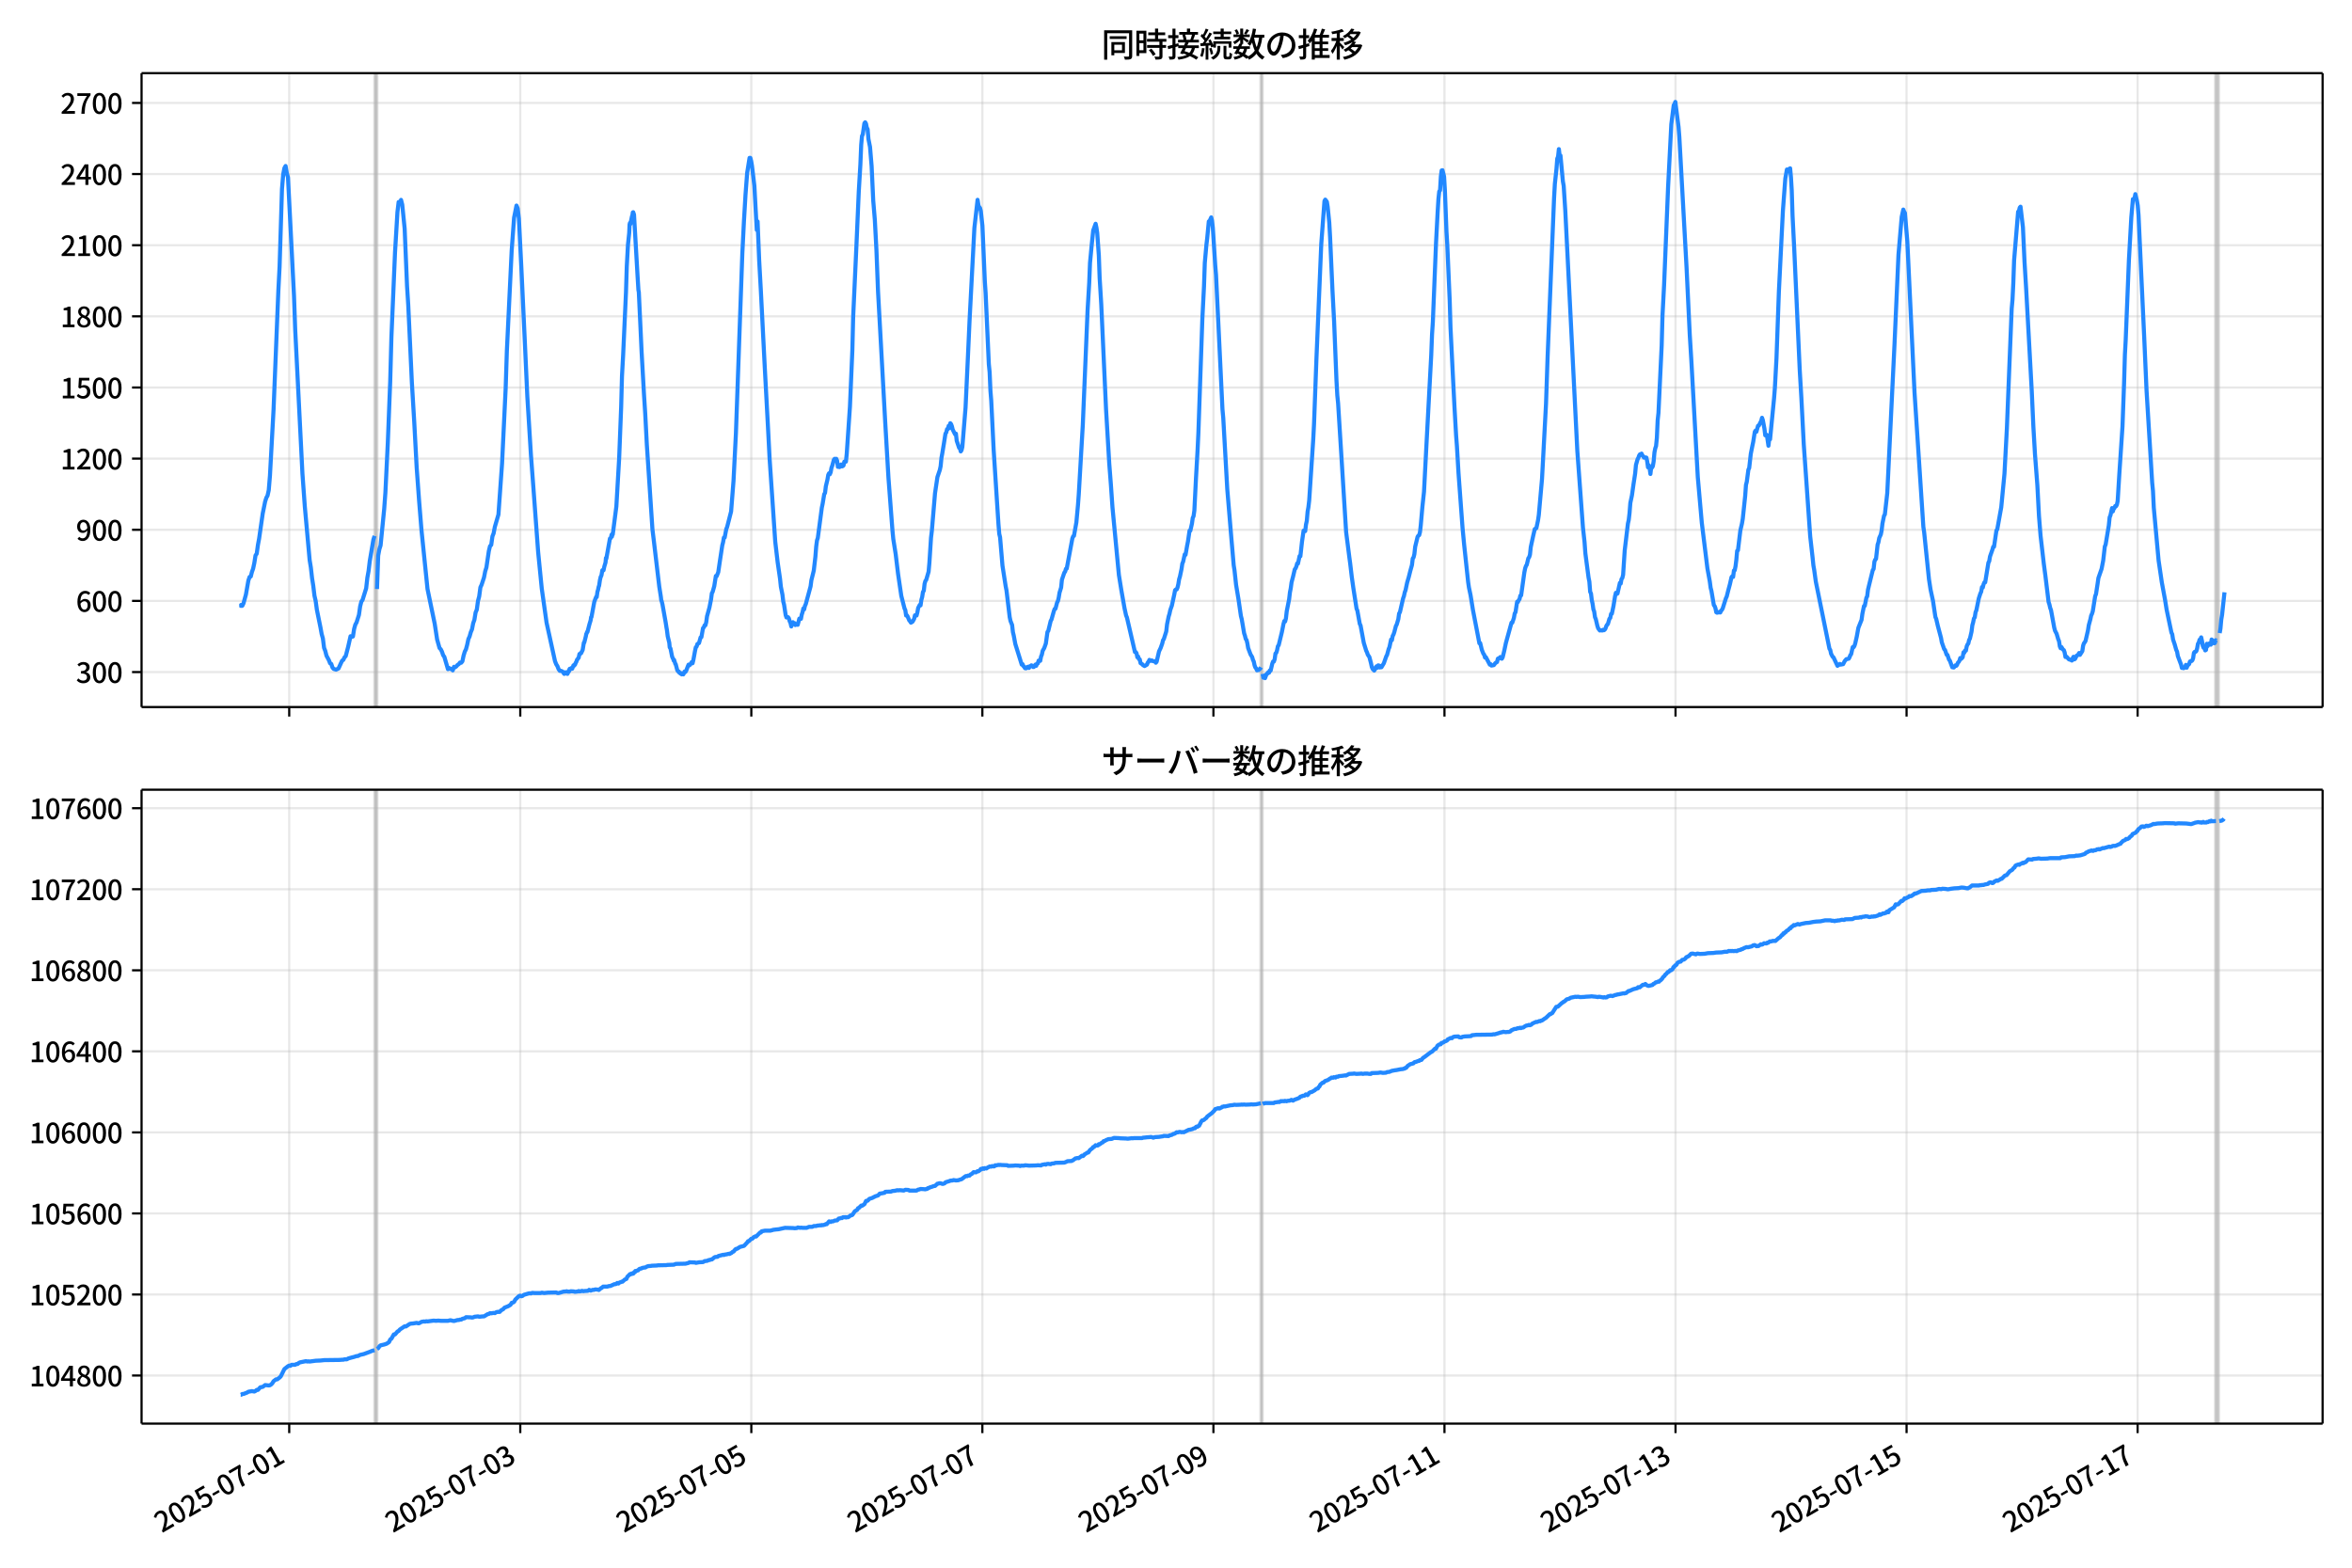 <!DOCTYPE svg  PUBLIC '-//W3C//DTD SVG 1.1//EN'  'http://www.w3.org/Graphics/SVG/1.1/DTD/svg11.dtd'>
<svg version="1.1" viewBox="0 0 864 576" xmlns="http://www.w3.org/2000/svg" xmlns:xlink="http://www.w3.org/1999/xlink">
 <defs>
  <style type="text/css">*{stroke-linejoin: round; stroke-linecap: butt}</style>
 </defs>
 <g id="aa">
  <g id="ab">
   <path d="m0 576h864v-576h-864z" fill="#fff"/>
  </g>
  <g id="ac">
   <g id="ad">
    <path d="m52 259.78h801.2v-232.9h-801.2z" fill="#fff"/>
   </g>
   <g id="ae">
    <path d="m137.63 259.78h.884v-232.9h-.884z" clip-path="url(#c)" fill="#808080" opacity=".3" stroke="#808080"/>
   </g>
   <g id="af">
    <path d="m463.13 259.78h.589v-232.9h-.589z" clip-path="url(#c)" fill="#808080" opacity=".3" stroke="#808080"/>
   </g>
   <g id="ag">
    <path d="m813.83 259.78h1.179v-232.9h-1.179z" clip-path="url(#c)" fill="#808080" opacity=".3" stroke="#808080"/>
   </g>
   <g id="ah">
    <g id="ai">
     <g id="aj">
      <path d="m106.24 259.78v-232.9" clip-path="url(#c)" fill="none" stroke="#b0b0b0" stroke-linecap="square" stroke-opacity=".3" stroke-width=".8"/>
     </g>
     <g id="ak">
      <defs>
       <path id="e" d="m0 0v3.5" stroke="#000" stroke-width=".8"/>
      </defs>
      <use x="106.244" y="259.778" stroke="#000000" stroke-width=".8" xlink:href="#e"/>
     </g>
    </g>
    <g id="al">
     <g id="am">
      <path d="m191.12 259.78v-232.9" clip-path="url(#c)" fill="none" stroke="#b0b0b0" stroke-linecap="square" stroke-opacity=".3" stroke-width=".8"/>
     </g>
     <g id="an">
      <use x="191.119" y="259.778" stroke="#000000" stroke-width=".8" xlink:href="#e"/>
     </g>
    </g>
    <g id="ao">
     <g id="ap">
      <path d="m275.99 259.78v-232.9" clip-path="url(#c)" fill="none" stroke="#b0b0b0" stroke-linecap="square" stroke-opacity=".3" stroke-width=".8"/>
     </g>
     <g id="aq">
      <use x="275.995" y="259.778" stroke="#000000" stroke-width=".8" xlink:href="#e"/>
     </g>
    </g>
    <g id="ar">
     <g id="as">
      <path d="m360.87 259.78v-232.9" clip-path="url(#c)" fill="none" stroke="#b0b0b0" stroke-linecap="square" stroke-opacity=".3" stroke-width=".8"/>
     </g>
     <g id="at">
      <use x="360.87" y="259.778" stroke="#000000" stroke-width=".8" xlink:href="#e"/>
     </g>
    </g>
    <g id="au">
     <g id="av">
      <path d="m445.75 259.78v-232.9" clip-path="url(#c)" fill="none" stroke="#b0b0b0" stroke-linecap="square" stroke-opacity=".3" stroke-width=".8"/>
     </g>
     <g id="aw">
      <use x="445.746" y="259.778" stroke="#000000" stroke-width=".8" xlink:href="#e"/>
     </g>
    </g>
    <g id="ax">
     <g id="ay">
      <path d="m530.62 259.78v-232.9" clip-path="url(#c)" fill="none" stroke="#b0b0b0" stroke-linecap="square" stroke-opacity=".3" stroke-width=".8"/>
     </g>
     <g id="az">
      <use x="530.621" y="259.778" stroke="#000000" stroke-width=".8" xlink:href="#e"/>
     </g>
    </g>
    <g id="ba">
     <g id="bb">
      <path d="m615.5 259.78v-232.9" clip-path="url(#c)" fill="none" stroke="#b0b0b0" stroke-linecap="square" stroke-opacity=".3" stroke-width=".8"/>
     </g>
     <g id="bc">
      <use x="615.497" y="259.778" stroke="#000000" stroke-width=".8" xlink:href="#e"/>
     </g>
    </g>
    <g id="bd">
     <g id="be">
      <path d="m700.37 259.78v-232.9" clip-path="url(#c)" fill="none" stroke="#b0b0b0" stroke-linecap="square" stroke-opacity=".3" stroke-width=".8"/>
     </g>
     <g id="bf">
      <use x="700.373" y="259.778" stroke="#000000" stroke-width=".8" xlink:href="#e"/>
     </g>
    </g>
    <g id="bg">
     <g id="bh">
      <path d="m785.25 259.78v-232.9" clip-path="url(#c)" fill="none" stroke="#b0b0b0" stroke-linecap="square" stroke-opacity=".3" stroke-width=".8"/>
     </g>
     <g id="bi">
      <use x="785.248" y="259.778" stroke="#000000" stroke-width=".8" xlink:href="#e"/>
     </g>
    </g>
   </g>
   <g id="bj">
    <g id="bk">
     <g id="bl">
      <path d="m52 246.93h801.2" clip-path="url(#c)" fill="none" stroke="#b0b0b0" stroke-linecap="square" stroke-opacity=".3" stroke-width=".8"/>
     </g>
     <g id="bm">
      <defs>
       <path id="h" d="m0 0h-3.5" stroke="#000" stroke-width=".8"/>
      </defs>
      <use x="52" y="246.926" stroke="#000000" stroke-width=".8" xlink:href="#h"/>
     </g>
     <g id="bn">
      <!-- 300 -->
      <g transform="translate(27.9 250.91) scale(.1 -.1)">
       <defs>
        <path id="n" transform="scale(.016)" d="m1715-90q-371 0-656 90t-503 240q-217 150-377 323l359 474q211-205 479-359 269-153 634-153 269 0 467 92 199 93 311 266t112 423q0 256-125 451t-429 300q-304 106-835 106v551q467 0 732 105 266 106 384 291 119 186 119 423 0 307-192 489-192 183-531 183-269 0-503-119-233-118-438-316l-384 460q282 256 614 413 333 157 737 157 422 0 748-144 327-144 512-413 186-269 186-659 0-403-221-685-221-281-592-422v-26q269-70 490-227t349-400 128-557q0-422-215-726-214-304-573-468-358-163-787-163z"/>
        <path id="a" transform="scale(.016)" d="m1830-90q-460 0-806 275-346 276-535 823-188 547-188 1366 0 820 188 1357 189 538 535 803 346 266 806 266 461 0 800-269 340-269 528-803 189-534 189-1354 0-819-189-1366-188-547-528-823-339-275-800-275zm0 589q237 0 422 185 186 186 288 599 103 413 103 1091 0 679-103 1082-102 403-288 582-185 180-422 180-236 0-422-180-186-179-292-582-105-403-105-1082 0-678 105-1091 106-413 292-599 186-185 422-185z"/>
       </defs>
       <use xlink:href="#n"/>
       <use transform="translate(57)" xlink:href="#a"/>
       <use transform="translate(114)" xlink:href="#a"/>
      </g>
     </g>
    </g>
    <g id="bo">
     <g id="bp">
      <path d="m52 220.79h801.2" clip-path="url(#c)" fill="none" stroke="#b0b0b0" stroke-linecap="square" stroke-opacity=".3" stroke-width=".8"/>
     </g>
     <g id="bq">
      <use x="52" y="220.787" stroke="#000000" stroke-width=".8" xlink:href="#h"/>
     </g>
     <g id="br">
      <!-- 600 -->
      <g transform="translate(27.9 224.77) scale(.1 -.1)">
       <defs>
        <path id="k" transform="scale(.016)" d="m1971-90q-339 0-634 144-294 144-518 435-224 292-352 733-128 442-128 1044 0 678 147 1161 148 483 397 784 250 301 570 445t665 144q397 0 688-147 292-147 490-359l-403-448q-128 154-327 253-198 99-409 99-307 0-567-182-259-182-413-605-153-422-153-1145 0-608 115-1002t326-589q212-195 493-195 212 0 375 121 163 122 259 343t96 522q0 300-90 511-89 212-259 320-169 109-419 109-211 0-451-134t-458-461l-25 538q134 192 313 323t374 201q196 71 375 71 397 0 694-163 298-163 467-490 170-326 170-825 0-468-195-817-195-348-512-544-317-195-701-195z"/>
       </defs>
       <use xlink:href="#k"/>
       <use transform="translate(57)" xlink:href="#a"/>
       <use transform="translate(114)" xlink:href="#a"/>
      </g>
     </g>
    </g>
    <g id="bs">
     <g id="bt">
      <path d="m52 194.65h801.2" clip-path="url(#c)" fill="none" stroke="#b0b0b0" stroke-linecap="square" stroke-opacity=".3" stroke-width=".8"/>
     </g>
     <g id="bu">
      <use x="52" y="194.648" stroke="#000000" stroke-width=".8" xlink:href="#h"/>
     </g>
     <g id="bv">
      <!-- 900 -->
      <g transform="translate(27.9 198.63) scale(.1 -.1)">
       <defs>
        <path id="r" transform="scale(.016)" d="m1562-90q-410 0-708 150-297 151-502 356l403 461q141-160 346-256t422-96q224 0 425 102 202 103 352 333 151 230 237 614 87 384 87 941 0 589-115 970t-323 563-496 182q-205 0-372-118-166-118-262-336t-96-525q0-301 86-512 87-211 259-323 173-112 417-112 224 0 460 141 237 141 448 461l32-544q-134-180-313-314t-371-208-384-74q-391 0-689 166-297 167-467 496-169 330-169 823 0 467 195 816t515 541 698 192q339 0 636-138 298-137 519-419 221-281 349-710t128-1018q0-691-141-1187t-391-807q-249-310-563-461-313-150-652-150z"/>
       </defs>
       <use xlink:href="#r"/>
       <use transform="translate(57)" xlink:href="#a"/>
       <use transform="translate(114)" xlink:href="#a"/>
      </g>
     </g>
    </g>
    <g id="bw">
     <g id="bx">
      <path d="m52 168.51h801.2" clip-path="url(#c)" fill="none" stroke="#b0b0b0" stroke-linecap="square" stroke-opacity=".3" stroke-width=".8"/>
     </g>
     <g id="by">
      <use x="52" y="168.509" stroke="#000000" stroke-width=".8" xlink:href="#h"/>
     </g>
     <g id="bz">
      <!-- 1200 -->
      <g transform="translate(22.2 172.49) scale(.1 -.1)">
       <defs>
        <path id="f" transform="scale(.016)" d="m544 0v608h1037v3277h-845v467q333 58 579 147 247 90 451 218h557v-4109h915v-608h-2694z"/>
        <path id="b" transform="scale(.016)" d="m282 0v429q697 621 1164 1136 468 515 701 956 234 442 234 826 0 256-87 451-86 196-262 301-176 106-445 106-275 0-506-151-230-150-422-368l-416 410q301 333 637 518 336 186 803 186 429 0 749-176t496-493 176-745q0-455-224-919t-615-935q-390-470-889-950 186 20 394 36t374 16h1184v-634h-3046z"/>
       </defs>
       <use xlink:href="#f"/>
       <use transform="translate(57)" xlink:href="#b"/>
       <use transform="translate(114)" xlink:href="#a"/>
       <use transform="translate(171)" xlink:href="#a"/>
      </g>
     </g>
    </g>
    <g id="ca">
     <g id="cb">
      <path d="m52 142.37h801.2" clip-path="url(#c)" fill="none" stroke="#b0b0b0" stroke-linecap="square" stroke-opacity=".3" stroke-width=".8"/>
     </g>
     <g id="cc">
      <use x="52" y="142.37" stroke="#000000" stroke-width=".8" xlink:href="#h"/>
     </g>
     <g id="cd">
      <!-- 1500 -->
      <g transform="translate(22.2 146.36) scale(.1 -.1)">
       <defs>
        <path id="j" transform="scale(.016)" d="m1715-90q-365 0-653 90t-506 237q-217 147-383 307l352 480q134-134 294-246t361-183q202-70 452-70 262 0 473 118 212 119 333 346 122 227 122 541 0 460-247 716-246 256-649 256-224 0-384-64t-365-198l-365 237 141 2240h2387v-627h-1747l-109-1204q154 77 307 118 154 42 340 42 397 0 723-160t518-490q192-329 192-847 0-519-224-887t-586-560q-361-192-777-192z"/>
       </defs>
       <use xlink:href="#f"/>
       <use transform="translate(57)" xlink:href="#j"/>
       <use transform="translate(114)" xlink:href="#a"/>
       <use transform="translate(171)" xlink:href="#a"/>
      </g>
     </g>
    </g>
    <g id="ce">
     <g id="cf">
      <path d="m52 116.23h801.2" clip-path="url(#c)" fill="none" stroke="#b0b0b0" stroke-linecap="square" stroke-opacity=".3" stroke-width=".8"/>
     </g>
     <g id="cg">
      <use x="52" y="116.232" stroke="#000000" stroke-width=".8" xlink:href="#h"/>
     </g>
     <g id="ch">
      <!-- 1800 -->
      <g transform="translate(22.2 120.22) scale(.1 -.1)">
       <defs>
        <path id="l" transform="scale(.016)" d="m1830-90q-441 0-787 163-345 164-547 448-202 285-202 650 0 314 122 557t314 419 403 291v32q-256 186-442 458-185 272-185 643 0 365 176 640t480 425q304 151 694 151 410 0 704-160t457-439q164-278 164-649 0-237-96-448t-234-381q-137-169-291-278v-32q218-115 397-285 179-169 288-406t109-557q0-346-189-628-189-281-532-448-342-166-803-166zm314 2708q205 198 310 419 106 221 106 464 0 211-83 384t-247 272q-163 99-393 99-288 0-480-183-192-182-192-502 0-256 134-429 135-172 359-294t486-230zm-294-2170q236 0 418 89 183 90 285 253 103 164 103 388 0 211-90 367-89 157-246 272-157 116-368 215t-454 195q-244-173-398-426-153-252-153-553 0-237 118-416 119-179 324-282 205-102 461-102z"/>
       </defs>
       <use xlink:href="#f"/>
       <use transform="translate(57)" xlink:href="#l"/>
       <use transform="translate(114)" xlink:href="#a"/>
       <use transform="translate(171)" xlink:href="#a"/>
      </g>
     </g>
    </g>
    <g id="ci">
     <g id="cj">
      <path d="m52 90.093h801.2" clip-path="url(#c)" fill="none" stroke="#b0b0b0" stroke-linecap="square" stroke-opacity=".3" stroke-width=".8"/>
     </g>
     <g id="ck">
      <use x="52" y="90.093" stroke="#000000" stroke-width=".8" xlink:href="#h"/>
     </g>
     <g id="cl">
      <!-- 2100 -->
      <g transform="translate(22.2 94.078) scale(.1 -.1)">
       <use xlink:href="#b"/>
       <use transform="translate(57)" xlink:href="#f"/>
       <use transform="translate(114)" xlink:href="#a"/>
       <use transform="translate(171)" xlink:href="#a"/>
      </g>
     </g>
    </g>
    <g id="cm">
     <g id="cn">
      <path d="m52 63.954h801.2" clip-path="url(#c)" fill="none" stroke="#b0b0b0" stroke-linecap="square" stroke-opacity=".3" stroke-width=".8"/>
     </g>
     <g id="co">
      <use x="52" y="63.954" stroke="#000000" stroke-width=".8" xlink:href="#h"/>
     </g>
     <g id="cp">
      <!-- 2400 -->
      <g transform="translate(22.2 67.939) scale(.1 -.1)">
       <defs>
        <path id="m" transform="scale(.016)" d="m2170 0v3072q0 192 12 457 13 266 20 458h-26q-90-179-183-365-92-185-195-364l-921-1415h2579v-576h-3328v493l1875 2957h858v-4717h-691z"/>
       </defs>
       <use xlink:href="#b"/>
       <use transform="translate(57)" xlink:href="#m"/>
       <use transform="translate(114)" xlink:href="#a"/>
       <use transform="translate(171)" xlink:href="#a"/>
      </g>
     </g>
    </g>
    <g id="cq">
     <g id="cr">
      <path d="m52 37.815h801.2" clip-path="url(#c)" fill="none" stroke="#b0b0b0" stroke-linecap="square" stroke-opacity=".3" stroke-width=".8"/>
     </g>
     <g id="cs">
      <use x="52" y="37.815" stroke="#000000" stroke-width=".8" xlink:href="#h"/>
     </g>
     <g id="ct">
      <!-- 2700 -->
      <g transform="translate(22.2 41.8) scale(.1 -.1)">
       <defs>
        <path id="i" transform="scale(.016)" d="m1235 0q32 646 109 1187t224 1024 384 941 576 938h-2208v627h3027v-455q-409-512-665-989-256-476-397-969t-205-1053-90-1251h-755z"/>
       </defs>
       <use xlink:href="#b"/>
       <use transform="translate(57)" xlink:href="#i"/>
       <use transform="translate(114)" xlink:href="#a"/>
       <use transform="translate(171)" xlink:href="#a"/>
      </g>
     </g>
    </g>
   </g>
   <g id="cu">
    <path d="m88.418 222.44.084.174.074-.349.306.349.156-.087.417-.871.885-3.224.899-5.141.44-1.307.443-.174.417-1.655.442-1.22.442-2.091.442-2.788.442-.61.442-3.224.442-2.353 1.326-9.236.884-4.356.442-1.394.442-.784.442-2.004.442-5.315 1.326-24.309 1.768-43.826.442-8.539.884-28.666.442-5.315.442-2.353.442-.784.442 2.614.442 1.568 2.21 43.565.442 12.46 2.652 52.801.884 12.198 1.768 19.604.442 2.701.442 3.921.442 2.788.442 3.659.442 1.917.442 3.224 1.326 6.535.442 2.44.442 1.568.442 3.485.442 1.133.442 1.743.884 1.655.442 1.133.442.261.442 1.307.442.523.884.261.884-.436 1.326-2.875.442-.261.442-.958.442-.436.884-3.398.884-3.921.442.261.442-.174.442-2.788.442-1.568.442-.784.884-2.788.442-3.137.442-1.743.442-.61 1.326-4.269.442-3.921.442-2.44.442-3.659 1.326-7.842.442-1.394m.884 19.517.442-12.285.442-2.353.442-1.394 1.326-13.418.442-6.012.884-18.21.884-22.654.442-16.293 1.326-31.105.884-14.725.442-3.747.442.436.442-1.22.442 1.743.884 8.8.884 21.173.442 6.97 1.326 28.404.884 14.725.884 16.555.884 12.111.884 10.891 2.21 21.608 2.652 12.808.884 5.751.884 3.137.442.436.442.871.442 1.307.442.61 1.326 4.531.442-.436.442.349h.442l.442.523.442-1.307.442.174.442-.349.442-.523.442-.261.442-.61.442.087.442-.523.442-2.091.442-1.481.442-.871.442-1.655.442-2.091.442-.958.442-1.568.442-1.046.442-2.265.442-1.22.442-2.701.442-1.046.442-3.224.442-1.655.442-3.311.442-.958.884-2.701.442-2.265.442-1.394.884-6.012.442-1.83.442-.436.442-3.137.442-1.133.442-2.353 1.326-4.531 1.326-18.733 1.326-27.62.442-13.766 1.768-36.856.884-12.111.884-4.444.442 1.046.442 3.747.884 17.6 1.326 28.23.884 19.43 1.326 21.521.884 11.763 1.768 23.961 1.326 13.418 1.768 12.547 3.094 14.115.442 1.133.442.697.442 1.133.442.61h.442l.589.261.589.871.147-.087.295-.523.295.436.147-.087.295.261.295-.61.147-.523.147.174.147-.784.147-.174h.147l.147.174.147-.174.147.087.147-.436.147.349.442-1.22.147.174.147-.087.147-.436.147.087.295-.784.147-.174.295-.871.147-.087.295-.523.147-.087.295-1.394.147.087.295-.436.147.087.589-1.22.442-2.701h.147l.589-2.353.147-.871.147-.174.147-.523h.147l.737-2.875.295-.958.147-.523.147-1.046.147-.087 1.032-5.576.442-1.22.295-.697.147.174.295-2.091.147-.349.295-1.394.147-.349.295-2.004.295-1.307.147-.174.147-.436.295-1.743.147-.087.147.174.147-.087.295-1.394.442-1.481.147-1.655.147.261 1.326-7.406h.147l.147-.174.147-.436.147-.784.147.697.147-1.046.147.261 1.326-10.281 1.032-17.774.737-18.907.295-11.153.442-8.103 1.032-22.741.295-9.584.442-8.016.442-4.182.147-3.224.147-.523.147.436.589-2.875.147-.349.147-1.046.147-.087.295.871 1.326 22.915.295 4.792.147.784.589 12.547.442 9.584.884 15.683.442 6.883.589 11.327 2.063 31.192.442 3.572 2.063 17.426.589 3.747.147 1.307.147.261.295 1.22 1.179 6.622.295 1.917.147.784.295 2.353.589 2.44.147 1.655.295.436.589 2.962.295.697.147.174.147.61.147-.261.295.958.147.523.147.087.589 2.265.442.523.147-.087.147.436.295.087.147.261.295-.174.147.436.147-.349.442.349.295-.61.147-.436.295.174.295-.436.589-1.568.295-.697.295.261.295-.261.589-.958.295.436.295-1.22.589-3.224.295-1.394.295-.261.295-.958.589-.349.589-2.091.295-.087.589-3.311.295-.261.295-.784h.295l.295-1.133.295-2.178.884-3.224.589-2.962.295-2.265.295-.523.589-2.091.589-3.747.295.087.589-1.481.589-4.008.884-5.838.295-1.133.295-1.743h.295l.589-3.137.295-.697 1.474-5.751.884-11.24.884-17.426 2.358-66.219.589-11.763.589-9.933.589-7.755.884-5.576h.295l.295 1.133.295 1.743.884 7.406.884 16.206.295-3.137.589 14.376.589 10.63 1.474 28.84 1.179 21.957.589 11.414 2.063 30.408.884 7.58.884 6.099.295 2.875.589 2.962.295 2.527.295 1.133.589 3.834.295.871.295-.174.295.087.295.436.295 1.046.295.61.295 1.307.295-1.133.295-.436.295.61.295-.261.295.697.295-.349.589.261.589-2.265.589.087.295-1.568.295-.871.295-1.394.295.349.295-1.307.295-.61 1.768-6.535.295-2.265.589-2.353.295-1.22.589-5.053.295-3.747.295-2.265.295-.871 1.474-11.153.295-1.394.589-3.572.295-.436.295-2.44.589-2.44.295-1.743.295-.61.295.349.295-.697.295-1.655.295-.784.589-2.178.295-.349.295.261.295-.261.295.697.295 2.265.295-.087.295.174.295-.349.295-.61.295.697.295-.087.295-.261.295-1.394h.589l.295-2.875 1.179-17.339.884-20.737.295-12.198 1.179-25.703.884-20.388.589-9.933.295-7.145.295-3.311.295-.61.589-4.095.295-.349.295.523.295 1.481.295.523.295 3.572.589 2.962.589 7.058.589 12.634.589 7.058.589 11.065.589 15.248 2.652 48.27 1.179 20.214 1.474 19.43.295 3.05.884 5.576.884 7.319 1.179 8.016 1.179 4.618.295.61.295 2.004.295-.087.295.523.589 1.394.295.261.295.523.589-.349.589-1.046.295-1.307.589.087.295-1.133.295-1.655.589-1.133.295.174.295-2.004.295-1.046.295-1.917.295-.349.295-2.614.295-1.046.295-.349.884-3.05.295-3.311.589-9.149.295-2.44 1.179-13.941.884-5.925.884-2.614.295-1.394.295-3.05.295-1.568.589-3.572.589-3.747.295-.436.295-1.22h.295l.295-1.22.295.784.295-1.743.295.349.295.784.295 1.22.884 1.743.295-.261.295 2.614.884 2.614.295.174.295 1.133.295-.436.295-1.22 1.179-14.464.884-18.994.589-13.069 1.768-33.893 1.179-10.368.295 1.917.295.784.295.261.295 1.133.589 5.402.884 20.388.295 4.356 1.179 26.139.295 2.962.295 6.796.295 3.659.884 18.036 1.179 18.297.589 9.062.295 3.572.295 1.22.884 10.456 1.179 7.58.295 1.481 1.179 9.846.295 1.394.589 1.481.295 2.614.295 1.22.589 3.137 2.358 7.58.295-.174.295.697.295.261.295.523.295.087.295-.087.295-.436.295-.087.295.436.295-.61.295-.087.295-.261.295.174.295.436h.295l.589-.871.295.436.295-.784.295-.087.295-1.046.295.174.295-.087.295-1.568.295-.697.295-1.394.589-1.046.589-1.655.589-4.269.295-.349.884-3.659.295-.523.884-3.137.295-.784.295-.087.589-2.265.295-.523.295-1.22.295-1.83.589-1.917.295-2.875.884-2.614.295-.349.295-1.046.295-.087 2.063-11.065.295-.784.295-.174.884-4.966.589-6.361.295-4.008.884-15.248.589-10.107 1.768-42.258.589-9.933.295-7.406.589-6.273.589-5.663.884-2.44.295 1.394.295 2.004.589 8.277.295 8.19.589 9.671 1.768 38.686 1.179 19.953.589 7.58.589 8.452 2.358 24.832.884 5.489 1.179 6.709.589 2.701.295.697 2.947 12.721h.295l.295.436.295 1.481.295-.261.295.958.295.087.295 1.394.589.349.295.349.589.349.884-.523.295-.784.295-.261.295-.697.589.349.295-.174.295.261.589.087.295-.087.295.61.295-.349.884-3.834.589-1.22.589-1.655.295-1.22.295-.436.884-2.788.295-2.614.589-2.875.295-.958.295-1.394.589-1.655.884-4.095.295-1.568.295-.261h.295l.295-.697.295-1.22.295-1.83.295-.958.589-2.788.295-2.004.295-.697.589-2.701.295.174.589-3.398.295-1.481.589-4.008h.295l.589-2.614.295-2.091.295-.61.295-2.091.589-11.763.589-10.368.295-6.273 1.474-42.345.589-11.588.295-8.626.589-6.622.295-2.44.589-6.186.295-.174.589-1.307.295 1.22.295 2.527.884 13.854.295 3.572 2.358 49.315.295 3.224 1.474 26.139 1.474 17.687.884 10.281.295 1.83.589 5.402.884 5.315.884 6.099.295 1.133.884 5.228.295.871.295 1.22.295.349.295 1.22.295 1.743.884 2.353.589.958.295 1.046.295.61.295 1.394.295.784.295.349.295.697.295-.261.295.174.295-.349.295-.174.295-.523m.589 2.44.295 1.394.295-.087.295.261.589-1.568.295-.087.295-.523.295.174.295-.871.295.087.589-2.527.295-.784h.295l.295-.871.295-2.091.295-.261.295-.958.295-1.481.295-.349 1.179-4.879.589-2.962.295-1.046.295.174.295-1.133.295-2.614.884-4.444.295-2.527.295-1.481.295-2.178.589-2.265.589-2.527.295-.349.295-.697.295-1.133.295.087.589-2.788.295.087.589-5.315.589-4.095.589.174.295-2.44.295-1.307.295-3.398.295-1.655.295-2.527 1.474-22.305.295-5.751.884-23.961 1.768-42.084 1.179-15.858.295-.523.589.784.295 1.83.589 5.838.295 5.228.884 19.778.589 11.153.884 21.957.295 5.315.295 2.962 2.947 47.311 1.179 9.236.295 2.178.589 4.966.589 4.182 1.179 7.58.295.697.884 4.879.295.61 1.179 6.361.884 2.875.295.61.295.871.589.871.589 2.265.295 1.394.295.697.589.61.295-.436.295-.784.295-.349.295.523.295-.871.295.087.295.697.295-.523.295.436.884-1.481.884-2.527.295-.523.589-2.178.295-.697.589-2.788.295.261.295-1.568.295-.523.295-.871.589-2.265.295-.523.589-2.004.295-2.091.295-.436 1.179-5.141.295-.784.295-1.394.295-.784.589-2.788.589-2.004.589-2.353.589-2.091.295-2.44.295-.349.295-1.22.295-2.701.884-3.659.295-.436.295-.174.295-1.133.295-2.614.589-6.709.589-5.489.884-16.99 1.768-33.196.295-7.58.295-4.531 1.179-29.188.589-11.24.295-4.879.295-2.788.295-.349.295-5.141.295-2.178.295-.087.589 2.353.295 5.053.589 15.248.295 4.792.884 20.388.295 9.933.884 17.862.589 11.588.589 10.281.295 3.834.589 10.02 1.474 20.04.589 6.186 1.474 13.766.295 2.004.589 2.788.884 5.489 2.358 12.198.295-.087.589 2.44.589 1.481.295.349.295 1.046.295-.174 1.474 2.788.295-.174.295.523.884-.174.589-.784.589-.349.295-1.22.295-.174h.295l.295-.436.295.523.295.087.295-.523.589-2.44.589-2.788 2.063-7.493h.295l.589-1.743.295-1.655.295-.436.589-3.834.295.087.295-.697.295-.349.295-1.307.295-.087 1.179-8.452.295-1.481.295-.871.295-.436.589-2.44.295-.349.295-.958.295-2.788.884-4.095.589-2.527.295-.087.295-.261.589-2.788.295-2.004 1.179-13.244 1.474-27.62.589-17.426 2.358-58.028.295-5.315.589-5.489.295-3.834.295-.697.295-2.788.295 2.527.295-.174.884 9.497.295 1.655.589 9.149 4.421 88.262 2.063 28.143.589 5.315.295 4.095 1.179 8.974.295 1.481.295 3.747.295.61.295 2.44.295 1.307.295 2.091.295.784.295 2.091.295.697.589 2.527.295.871.589.784.295-.087.589.087.295-.261.295.174.295-.174.295-.436.295-.871.295-.523.295-.261.589-2.004.295-.261.295-1.481.295-.087.589-2.788.589-3.659.295-1.22.295.436.295-.174.884-3.921.295.261.295-1.655.295-.349.295-1.22.589-8.974 1.179-9.846.295-1.307.295-2.527.295-3.747.589-2.788.589-4.182.589-3.834.295-3.137.589-2.091.295-.523.295-.871.295-.436h.295l.295-.261.295.697.295.261.295.523.589-.087.295.087.295 1.394.295 2.178.295-.784.295 1.133.295 2.091.295-2.527.295.174.295-.523.295-1.743.295-3.311.295-1.481.295-.871.295-2.962.295-6.448.295-2.788 1.179-24.745.295-10.978.589-11.24 1.474-36.072 1.179-23.002.884-6.97.295-.436.295-.784 1.179 9.149.295 3.747 2.652 47.921 1.179 24.745.589 9.584 2.358 42.694 1.474 16.816 2.063 16.729.884 4.879.295 2.265.295 1.133.884 5.228.295.349.295.784.295 1.481.295.174.295-.174.295.087.295-.261.295.261.295-.61.295-.349.295-.523 1.179-3.747.295-.61.589-2.353.589-2.178.589-2.614.295-.349.295.261.295-2.353.295-.087.295-1.481.295-2.353.295-3.311.295-.174.884-7.319.589-2.527.295-1.743.884-8.364.295-4.095.295-1.133.589-4.444.295-.61.589-5.228.589-2.962.295-1.394.589-3.747.295-.436.295.436.589-2.178.295-.087.884-1.743.295-1.133.295.871.589 3.137.295 2.44.295-.174h.295l.589 4.008.295-2.614.295.261 1.474-15.161.295-3.747.589-10.891.884-24.571 1.474-29.624.884-11.85.589-3.311.295.61.295.087.295-.958.295-.174.295 3.224.295 4.879.295 9.323.589 11.588 2.063 45.307.589 10.02.884 17.165.884 12.547 1.474 21.173.884 7.842.295 2.875.295 1.655.589 4.269 5.01 24.658.295.436.295 1.394.589 1.133.295.174 1.474 3.137.295-.261.295-.087.295-.349.295.261.884-.174.589-1.133.589-.697.884-.174.295-.523.295-.784.295-.349.589-2.614.295.087.295-.436.295-.871.589-2.614.589-3.224 1.179-2.962.295-2.178.589-2.875.295-.087.589-2.962.295-.523.295-2.44.589-2.44 1.179-4.792.295-.349.295-2.701.295-.784.295-.261.589-5.228.295-.871.295-1.568.589-1.307.295-1.481.295-2.527.589-2.875.295-.436.884-7.842 2.652-54.456 1.474-33.196 1.179-13.854.589-2.701.295.784.295.436.884 10.456 2.652 55.589 3.242 49.315.295 2.004 1.768 17.252.589 3.834.884 4.095.884 5.925.295.697.589 2.527 1.179 4.444.295 1.655.884 2.527.295.261.589 1.743.295.087.589 1.743.295.349.884 2.44.589.087.589-.784.295.174.295-.349.295-.784.295-.261.295-.523.295-.958.295.349.589-.61.295-1.83.295.174.295-.871.295.087.295-1.568.295-.697.295-.349.295-1.307.295-.523.589-2.527.295-2.353.295-1.046.295-1.481.295-.349.295-1.917.295-.697.884-4.356.589-1.83.295-.61.295-1.743.295.174.295-1.22.295-.697h.295l1.179-7.232.295-.523.295-1.743.884-2.527.295-1.046h.295l.884-6.012.295-.349 1.474-8.19 1.179-12.285.884-16.555.884-22.131.884-21.957.295-3.311.295-6.012.295-8.452 1.474-17.862.295-.261.295-1.22.295-.349.884 7.58.589 12.808.589 9.671 2.063 37.727.589 12.982.589 10.107.884 11.501.589 11.24.589 7.319 1.179 10.194.589 4.444 1.179 9.671.295.871.295 1.307.295.784 1.179 6.448.295 1.133.589 1.133.589 2.004.295.697.295 1.917.295.697.295-.436.589.958.295.174.295.871.295 1.655.295-.174.295.261.589.697.295.174h.295l.589.349.295-.871.295-.523.295.958.295-.174.589-1.22.295-.087.295-.349.295-.523.295.697.884-1.394.295-2.004.295-.871.295-.349.295-.523.884-3.834.295-1.917.589-2.178.295-1.394.295-.61.295-.958.884-5.576.295-.697.589-3.834.295-2.091 1.179-3.398.589-3.05.589-5.141.295-.697 1.179-7.058.295-2.962.295-.697.589-2.701.295 1.22.295-.958.295-.261.295-.784.295.087.295-.523.295-1.394.589-9.584 1.179-17.774.589-16.032.295-10.281.295-5.402 1.179-29.363.884-15.77.589-6.709h.295l.295-.174.295-1.655.589 2.44.295 1.743.295 3.572.884 19.169 1.179 25.268.884 20.04 2.063 33.806.295 3.05.295 6.099 1.768 19.43 1.179 8.016 1.179 6.361.589 3.659 1.768 8.452.295.61.295 1.917.589 1.743.589 2.091.295.61.295 1.655 1.179 3.137.295 1.22.295-.261.295.349.295-.087.295-.261.295-.871.295 1.046.295-.784.589-.523.295-.958.295-.174h.295l.295-.261.295-.784.295-2.004.295-.349h.295l.295-.261.295-1.046.295-1.655.295-.436.295-1.046h.295l.295-.871.295 1.307.295 1.83.295.697.295-.349.295 1.307.295-.174.295-2.265.295.871.589-.958.589.436.295-1.917.295.349.295.871.295.174.295-.087.295-1.046.295.174m1.179-2.788.295-1.655.295-3.311.295-1.743.884-8.277v0" clip-path="url(#c)" fill="none" stroke="#28f" stroke-linecap="square" stroke-width="1.5"/>
   </g>
   <g id="cv">
    <path d="m52 259.78v-232.9" fill="none" stroke="#000" stroke-linecap="square" stroke-width=".8"/>
   </g>
   <g id="cw">
    <path d="m853.2 259.78v-232.9" fill="none" stroke="#000" stroke-linecap="square" stroke-width=".8"/>
   </g>
   <g id="cx">
    <path d="m52 259.78h801.2" fill="none" stroke="#000" stroke-linecap="square" stroke-width=".8"/>
   </g>
   <g id="cy">
    <path d="m52 26.88h801.2" fill="none" stroke="#000" stroke-linecap="square" stroke-width=".8"/>
   </g>
   <g id="cz">
    <!-- 同時接続数の推移 -->
    <g transform="translate(404.6 20.88) scale(.12 -.12)">
     <defs>
      <path id="x" transform="scale(.016)" d="m1587 3936h3232v-518h-3232v518zm320-1114h557v-2534h-557v2534zm301 0h2291v-2086h-2291v512h1734v1069h-1734v505zm-1683 2260h5113v-570h-4524v-5056h-589v5626zm4768 0h595v-4896q0-250-67-397t-227-218q-160-77-426-96t-675-19q-13 83-45 192t-77 218q-45 108-89 185 281-13 527-13 247 0 330 0 83 7 118 42 36 35 36 112v4890z"/>
      <path id="v" transform="scale(.016)" d="m2714 4672h3238v-525h-3238v525zm-244-1235h3712v-538h-3712v538zm20-1184h3635v-531h-3635v531zm1523 3155h595v-2310h-595v2310zm832-2451h589v-2823q0-230-61-364-61-135-227-199-167-70-423-86t-633-16q-20 121-78 285-57 163-121 284 275-6 509-9t310-3q77 6 106 28 29 23 29 93v2810zm-2023-1677 487 282q153-160 313-352t294-381q135-189 206-343l-519-313q-64 153-189 348-124 196-278 394-154 199-314 365zm-2086 3718h1619v-4281h-1619v544h1056v3187h-1056v550zm32-1843h1293v-537h-1293v537zm-320 1843h563v-4832h-563v4832z"/>
      <path id="w" transform="scale(.016)" d="m3866 5408h614v-870h-614v870zm-1479-653h3597v-518h-3597v518zm-230-1485h4e3v-518h-4e3v518zm825 922 519 102q64-160 121-342 58-182 96-352 39-170 45-304l-544-128q-6 134-42 313-35 180-83 365-48 186-112 346zm1856 109 589-71q-96-275-202-557-105-281-195-486l-518 77q58 147 122 329 64 183 118 372t86 336zm-2643-2106h3943v-518h-3943v518zm1408 685 602-115q-167-371-362-784t-390-797-362-685l-525 179q160 288 346 666t368 784 323 752zm-659-2157 358 403q352-102 733-240 381-137 752-304 371-166 697-336 327-169 558-329l-384-461q-218 160-532 336-313 176-685 345-371 170-755 323-384 154-742 263zm1894 1114 583-71q-122-550-353-944-230-393-604-662t-922-435q-547-167-1296-269-25 128-93 269-67 141-137 230 678 64 1168 192t819 349q330 221 531 550 202 330 304 791zm-4684 217q396 90 953 240 557 151 1120 311l77-544q-525-154-1053-311-528-156-963-284l-134 588zm121 2093h1965v-563h-1965v563zm819 1248h576v-5229q0-236-51-374t-192-208q-141-77-355-99-214-23-541-16-13 115-64 288t-109 294q205-6 381-6t234 0q64 0 92 28 29 29 29 93v5229z"/>
      <path id="u" transform="scale(.016)" d="m4058 5408h595v-1798h-595v1798zm-1415-563h3443v-499h-3443v499zm231-992h3008v-499h-3008v499zm-224-877h3475v-1203h-531v729h-2432v-729h-512v1203zm1964-877h551v-1881q0-122 22-157 23-35 106-35 25 0 92 0 68 0 135 0t99 0q51 0 83 54t45 224 19 515q90-70 234-131t259-93q-19-429-83-662-64-234-183-326-118-93-316-93-39 0-103 0t-134 0-138 0q-67 0-99 0-237 0-365 64t-176 218q-48 153-48 422v1881zm-1164-6h550v-455q0-243-48-528-48-284-186-579-137-294-409-572-272-279-727-503-70 90-192 208-121 118-230 195 416 205 665 438 250 234 371 474 122 240 164 467 42 228 42 413v442zm-2240 3309 524-192q-121-244-259-503-137-259-275-496t-259-416l-410 173q122 186 246 438 125 253 240 515 116 263 193 481zm716-743 500-230q-224-359-496-756-272-396-548-764-275-368-518-650l-358 205q179 211 377 483 199 272 387 569 189 298 358 592 170 295 298 551zm-1721-665 307 403q166-154 339-340 173-185 320-364t224-327l-326-460q-77 160-218 348-141 189-314 384-172 196-332 356zm1485-832 435 179q128-211 249-458 122-246 215-474 93-227 137-412l-473-211q-32 185-119 422-86 237-201 486-115 250-243 468zm-1530-583q422 26 998 54 576 29 1184 68l7-499q-570-45-1127-84-556-38-992-70l-70 531zm1702-992 436 135q121-276 214-596t118-556l-454-148q-26 237-112 563-86 327-202 602zm-1363 109 499-83q-57-455-163-897-105-441-253-748-51 32-134 73-83 42-170 83-86 42-144 62 148 294 234 697t131 813zm691 627h525v-2861h-525v2861z"/>
      <path id="p" transform="scale(.016)" d="m224 2022h3187v-499h-3187v499zm51 2247h3111v-487h-3111v487zm1127-1735 563-121q-154-320-333-672t-352-679q-173-326-326-582l-532 173q148 243 324 566t345 669q170 346 311 646zm934-832 563-64q-89-480-262-838t-461-614-701-432-976-298q-25 128-99 269t-157 237q659 102 1085 303 426 202 666 554t342 883zm422 3597 519-211q-147-218-298-436-150-217-278-377l-403 186q121 173 252 413 132 240 208 425zm-1203 109h563v-2957h-563v2957zm-1075-320 448 186q134-192 246-420 112-227 157-393l-467-211q-38 172-147 406t-237 432zm1094-1050 397-236q-160-263-400-529-240-265-519-489-278-224-553-378-51 103-141 237-89 135-179 218 269 109 534 294 266 186 493 416 228 231 368 467zm487-204q83-45 246-145 163-99 352-211t346-211 221-150l-327-423q-83 77-230 198-147 122-317 253-170 132-327 250-156 119-259 189l295 250zm1798 396h2311v-556h-2311v556zm115 1178 615-90q-103-640-263-1235t-384-1101q-224-505-512-889-44 57-134 134t-186 157-166 125q275 339 473 796 199 458 340 995 141 538 217 1108zm1223-1510 614-58q-147-1101-445-1940-297-838-813-1443-515-604-1321-1014-26 71-90 177-64 105-134 208-70 102-128 159 742 346 1212 880 471 535 730 1290 260 755 375 1741zm-1005-135q134-851 387-1597 253-745 659-1305 407-560 1002-874-70-57-154-150-83-93-154-189-70-96-121-179-633 371-1056 988-422 618-688 1434-265 816-425 1783l550 89zm-3309-3065 327 416q377-148 754-330 378-182 701-378 324-195 548-368l-416-435q-211 179-519 378-307 198-666 383-358 186-729 334z"/>
      <path id="t" transform="scale(.016)" d="m3686 4378q-64-493-163-1041-99-547-265-1084-192-653-432-1104t-522-688-595-237q-320 0-596 221-275 221-448 621-172 400-172 931 0 537 220 1017 221 480 611 851 391 372 909 583 519 211 1121 211 576 0 1040-186 464-185 793-515 330-329 502-771 173-441 173-941 0-672-278-1194-278-521-816-851-538-329-1318-444l-378 601q166 20 307 42t263 48q307 70 585 217 279 148 496 375 218 227 342 534 125 308 125 692t-122 713q-121 330-358 573-236 243-582 380-346 138-781 138-525 0-935-186-409-185-694-489-284-304-432-656-147-352-147-678 0-365 89-605 90-240 224-355 135-115 276-115t288 144 297 457q151 314 298 800 147 461 246 982 100 522 145 1021l684-12z"/>
      <path id="q" transform="scale(.016)" d="m2995 2925h2893v-519h-2893v519zm0-1280h2893v-519h-2893v519zm-64-1299h3232v-557h-3232v557zm1312 3577h563v-3763h-563v3763zm429 1466 634-141q-154-390-340-794-185-403-339-684l-512 140q103 199 208 458 106 259 195 528 90 269 154 493zm-1472 25 582-147q-153-518-371-1018-217-499-483-931t-573-758q-38 64-109 160-70 96-147 198-77 103-141 160 416 416 733 1034t509 1302zm128-1203h2720v-537h-2720v-4205h-582v4422l313 320h269zm-3174-2157q396 90 953 240 557 151 1120 311l77-544q-525-154-1053-311-528-156-963-284l-134 588zm121 2093h1965v-563h-1965v563zm819 1248h576v-5229q0-236-51-374t-192-208q-141-77-355-99-214-23-541-16-13 115-64 288t-109 294q205-6 381-6t234 0q64 0 92 28 29 29 29 93v5229z"/>
      <path id="o" transform="scale(.016)" d="m4051 5402 595-109q-281-493-729-941t-1107-806q-39 64-106 144t-141 153q-73 74-137 119 608 288 1011 678t614 762zm-77-557h1511v-493h-1863l352 493zm1293 0h109l109 25 384-179q-192-505-496-905t-695-701q-390-301-845-519-454-217-947-358-44 109-137 253t-176 227q448 109 867 294 419 186 777 445 359 259 631 592t419 730v96zm-1990-954 377 307q167-96 336-218 170-121 320-249 151-128 247-237l-397-332q-90 108-237 236t-317 259q-169 132-329 234zm1107-934 595-109q-307-538-803-1031-496-492-1232-876-38 64-102 144t-138 156q-74 77-138 116 455 217 807 483t604 554q253 288 407 563zm-90-589h1460v-506h-1818l358 506zm1268 0h121l109 26 384-167q-192-614-531-1075t-787-794q-448-332-983-553-534-221-1129-355-45 115-132 269-86 153-176 249 551 96 1043 285 493 189 903 473 410 285 714 669t464 883v90zm-2132-1056 410 339q186-102 384-237 198-134 371-275t282-269l-435-371q-103 128-270 272-166 144-361 288t-381 253zm-2150 3533h589v-5376h-589v5376zm-992-1242h2336v-569h-2336v569zm1024-224 365-160q-96-339-231-707-134-368-291-727-157-358-336-672-179-313-365-537-44 128-134 291t-160 272q173 192 339 457 167 266 323 570 157 304 282 618t208 595zm941 1946 416-467q-314-122-695-221-380-99-784-173-403-74-780-131-20 102-71 236-51 135-102 231 358 58 732 138 375 80 711 179t573 208zm-397-2579q58-45 179-170 122-125 266-266 144-140 259-265t160-183l-352-473q-58 102-157 255-99 154-218 317-118 164-227 311-108 147-185 237l275 237z"/>
     </defs>
     <use xlink:href="#x"/>
     <use transform="translate(100)" xlink:href="#v"/>
     <use transform="translate(200)" xlink:href="#w"/>
     <use transform="translate(300)" xlink:href="#u"/>
     <use transform="translate(400)" xlink:href="#p"/>
     <use transform="translate(500)" xlink:href="#t"/>
     <use transform="translate(600)" xlink:href="#q"/>
     <use transform="translate(700)" xlink:href="#o"/>
    </g>
   </g>
  </g>
  <g id="da">
   <g id="db">
    <path d="m52 523.06h801.2v-232.9h-801.2z" fill="#fff"/>
   </g>
   <g id="dc">
    <path d="m137.63 523.06h.884v-232.9h-.884z" clip-path="url(#d)" fill="#808080" opacity=".3" stroke="#808080"/>
   </g>
   <g id="dd">
    <path d="m463.13 523.06h.589v-232.9h-.589z" clip-path="url(#d)" fill="#808080" opacity=".3" stroke="#808080"/>
   </g>
   <g id="de">
    <path d="m813.83 523.06h1.179v-232.9h-1.179z" clip-path="url(#d)" fill="#808080" opacity=".3" stroke="#808080"/>
   </g>
   <g id="df">
    <g id="dg">
     <g id="dh">
      <path d="m106.24 523.06v-232.9" clip-path="url(#d)" fill="none" stroke="#b0b0b0" stroke-linecap="square" stroke-opacity=".3" stroke-width=".8"/>
     </g>
     <g id="di">
      <use x="106.244" y="523.055" stroke="#000000" stroke-width=".8" xlink:href="#e"/>
     </g>
     <g id="dj">
      <!-- 2025-07-01 -->
      <g transform="translate(59.454 563.33) rotate(-30) scale(.1 -.1)">
       <defs>
        <path id="g" transform="scale(.016)" d="m301 1536v544h1689v-544h-1689z"/>
       </defs>
       <use xlink:href="#b"/>
       <use transform="translate(57)" xlink:href="#a"/>
       <use transform="translate(114)" xlink:href="#b"/>
       <use transform="translate(171)" xlink:href="#j"/>
       <use transform="translate(228)" xlink:href="#g"/>
       <use transform="translate(263.7)" xlink:href="#a"/>
       <use transform="translate(320.7)" xlink:href="#i"/>
       <use transform="translate(377.7)" xlink:href="#g"/>
       <use transform="translate(413.4)" xlink:href="#a"/>
       <use transform="translate(470.4)" xlink:href="#f"/>
      </g>
     </g>
    </g>
    <g id="dk">
     <g id="dl">
      <path d="m191.12 523.06v-232.9" clip-path="url(#d)" fill="none" stroke="#b0b0b0" stroke-linecap="square" stroke-opacity=".3" stroke-width=".8"/>
     </g>
     <g id="dm">
      <use x="191.119" y="523.055" stroke="#000000" stroke-width=".8" xlink:href="#e"/>
     </g>
     <g id="dn">
      <!-- 2025-07-03 -->
      <g transform="translate(144.33 563.33) rotate(-30) scale(.1 -.1)">
       <use xlink:href="#b"/>
       <use transform="translate(57)" xlink:href="#a"/>
       <use transform="translate(114)" xlink:href="#b"/>
       <use transform="translate(171)" xlink:href="#j"/>
       <use transform="translate(228)" xlink:href="#g"/>
       <use transform="translate(263.7)" xlink:href="#a"/>
       <use transform="translate(320.7)" xlink:href="#i"/>
       <use transform="translate(377.7)" xlink:href="#g"/>
       <use transform="translate(413.4)" xlink:href="#a"/>
       <use transform="translate(470.4)" xlink:href="#n"/>
      </g>
     </g>
    </g>
    <g id="do">
     <g id="dp">
      <path d="m275.99 523.06v-232.9" clip-path="url(#d)" fill="none" stroke="#b0b0b0" stroke-linecap="square" stroke-opacity=".3" stroke-width=".8"/>
     </g>
     <g id="dq">
      <use x="275.995" y="523.055" stroke="#000000" stroke-width=".8" xlink:href="#e"/>
     </g>
     <g id="dr">
      <!-- 2025-07-05 -->
      <g transform="translate(229.21 563.33) rotate(-30) scale(.1 -.1)">
       <use xlink:href="#b"/>
       <use transform="translate(57)" xlink:href="#a"/>
       <use transform="translate(114)" xlink:href="#b"/>
       <use transform="translate(171)" xlink:href="#j"/>
       <use transform="translate(228)" xlink:href="#g"/>
       <use transform="translate(263.7)" xlink:href="#a"/>
       <use transform="translate(320.7)" xlink:href="#i"/>
       <use transform="translate(377.7)" xlink:href="#g"/>
       <use transform="translate(413.4)" xlink:href="#a"/>
       <use transform="translate(470.4)" xlink:href="#j"/>
      </g>
     </g>
    </g>
    <g id="ds">
     <g id="dt">
      <path d="m360.87 523.06v-232.9" clip-path="url(#d)" fill="none" stroke="#b0b0b0" stroke-linecap="square" stroke-opacity=".3" stroke-width=".8"/>
     </g>
     <g id="du">
      <use x="360.87" y="523.055" stroke="#000000" stroke-width=".8" xlink:href="#e"/>
     </g>
     <g id="dv">
      <!-- 2025-07-07 -->
      <g transform="translate(314.08 563.33) rotate(-30) scale(.1 -.1)">
       <use xlink:href="#b"/>
       <use transform="translate(57)" xlink:href="#a"/>
       <use transform="translate(114)" xlink:href="#b"/>
       <use transform="translate(171)" xlink:href="#j"/>
       <use transform="translate(228)" xlink:href="#g"/>
       <use transform="translate(263.7)" xlink:href="#a"/>
       <use transform="translate(320.7)" xlink:href="#i"/>
       <use transform="translate(377.7)" xlink:href="#g"/>
       <use transform="translate(413.4)" xlink:href="#a"/>
       <use transform="translate(470.4)" xlink:href="#i"/>
      </g>
     </g>
    </g>
    <g id="dw">
     <g id="dx">
      <path d="m445.75 523.06v-232.9" clip-path="url(#d)" fill="none" stroke="#b0b0b0" stroke-linecap="square" stroke-opacity=".3" stroke-width=".8"/>
     </g>
     <g id="dy">
      <use x="445.746" y="523.055" stroke="#000000" stroke-width=".8" xlink:href="#e"/>
     </g>
     <g id="dz">
      <!-- 2025-07-09 -->
      <g transform="translate(398.96 563.33) rotate(-30) scale(.1 -.1)">
       <use xlink:href="#b"/>
       <use transform="translate(57)" xlink:href="#a"/>
       <use transform="translate(114)" xlink:href="#b"/>
       <use transform="translate(171)" xlink:href="#j"/>
       <use transform="translate(228)" xlink:href="#g"/>
       <use transform="translate(263.7)" xlink:href="#a"/>
       <use transform="translate(320.7)" xlink:href="#i"/>
       <use transform="translate(377.7)" xlink:href="#g"/>
       <use transform="translate(413.4)" xlink:href="#a"/>
       <use transform="translate(470.4)" xlink:href="#r"/>
      </g>
     </g>
    </g>
    <g id="ea">
     <g id="eb">
      <path d="m530.62 523.06v-232.9" clip-path="url(#d)" fill="none" stroke="#b0b0b0" stroke-linecap="square" stroke-opacity=".3" stroke-width=".8"/>
     </g>
     <g id="ec">
      <use x="530.621" y="523.055" stroke="#000000" stroke-width=".8" xlink:href="#e"/>
     </g>
     <g id="ed">
      <!-- 2025-07-11 -->
      <g transform="translate(483.83 563.33) rotate(-30) scale(.1 -.1)">
       <use xlink:href="#b"/>
       <use transform="translate(57)" xlink:href="#a"/>
       <use transform="translate(114)" xlink:href="#b"/>
       <use transform="translate(171)" xlink:href="#j"/>
       <use transform="translate(228)" xlink:href="#g"/>
       <use transform="translate(263.7)" xlink:href="#a"/>
       <use transform="translate(320.7)" xlink:href="#i"/>
       <use transform="translate(377.7)" xlink:href="#g"/>
       <use transform="translate(413.4)" xlink:href="#f"/>
       <use transform="translate(470.4)" xlink:href="#f"/>
      </g>
     </g>
    </g>
    <g id="ee">
     <g id="ef">
      <path d="m615.5 523.06v-232.9" clip-path="url(#d)" fill="none" stroke="#b0b0b0" stroke-linecap="square" stroke-opacity=".3" stroke-width=".8"/>
     </g>
     <g id="eg">
      <use x="615.497" y="523.055" stroke="#000000" stroke-width=".8" xlink:href="#e"/>
     </g>
     <g id="eh">
      <!-- 2025-07-13 -->
      <g transform="translate(568.71 563.33) rotate(-30) scale(.1 -.1)">
       <use xlink:href="#b"/>
       <use transform="translate(57)" xlink:href="#a"/>
       <use transform="translate(114)" xlink:href="#b"/>
       <use transform="translate(171)" xlink:href="#j"/>
       <use transform="translate(228)" xlink:href="#g"/>
       <use transform="translate(263.7)" xlink:href="#a"/>
       <use transform="translate(320.7)" xlink:href="#i"/>
       <use transform="translate(377.7)" xlink:href="#g"/>
       <use transform="translate(413.4)" xlink:href="#f"/>
       <use transform="translate(470.4)" xlink:href="#n"/>
      </g>
     </g>
    </g>
    <g id="ei">
     <g id="ej">
      <path d="m700.37 523.06v-232.9" clip-path="url(#d)" fill="none" stroke="#b0b0b0" stroke-linecap="square" stroke-opacity=".3" stroke-width=".8"/>
     </g>
     <g id="ek">
      <use x="700.373" y="523.055" stroke="#000000" stroke-width=".8" xlink:href="#e"/>
     </g>
     <g id="el">
      <!-- 2025-07-15 -->
      <g transform="translate(653.58 563.33) rotate(-30) scale(.1 -.1)">
       <use xlink:href="#b"/>
       <use transform="translate(57)" xlink:href="#a"/>
       <use transform="translate(114)" xlink:href="#b"/>
       <use transform="translate(171)" xlink:href="#j"/>
       <use transform="translate(228)" xlink:href="#g"/>
       <use transform="translate(263.7)" xlink:href="#a"/>
       <use transform="translate(320.7)" xlink:href="#i"/>
       <use transform="translate(377.7)" xlink:href="#g"/>
       <use transform="translate(413.4)" xlink:href="#f"/>
       <use transform="translate(470.4)" xlink:href="#j"/>
      </g>
     </g>
    </g>
    <g id="em">
     <g id="en">
      <path d="m785.25 523.06v-232.9" clip-path="url(#d)" fill="none" stroke="#b0b0b0" stroke-linecap="square" stroke-opacity=".3" stroke-width=".8"/>
     </g>
     <g id="eo">
      <use x="785.248" y="523.055" stroke="#000000" stroke-width=".8" xlink:href="#e"/>
     </g>
     <g id="ep">
      <!-- 2025-07-17 -->
      <g transform="translate(738.46 563.33) rotate(-30) scale(.1 -.1)">
       <use xlink:href="#b"/>
       <use transform="translate(57)" xlink:href="#a"/>
       <use transform="translate(114)" xlink:href="#b"/>
       <use transform="translate(171)" xlink:href="#j"/>
       <use transform="translate(228)" xlink:href="#g"/>
       <use transform="translate(263.7)" xlink:href="#a"/>
       <use transform="translate(320.7)" xlink:href="#i"/>
       <use transform="translate(377.7)" xlink:href="#g"/>
       <use transform="translate(413.4)" xlink:href="#f"/>
       <use transform="translate(470.4)" xlink:href="#i"/>
      </g>
     </g>
    </g>
   </g>
   <g id="eq">
    <g id="er">
     <g id="es">
      <path d="m52 505.4h801.2" clip-path="url(#d)" fill="none" stroke="#b0b0b0" stroke-linecap="square" stroke-opacity=".3" stroke-width=".8"/>
     </g>
     <g id="et">
      <use x="52" y="505.397" stroke="#000000" stroke-width=".8" xlink:href="#h"/>
     </g>
     <g id="eu">
      <!-- 104800 -->
      <g transform="translate(10.8 509.38) scale(.1 -.1)">
       <use xlink:href="#f"/>
       <use transform="translate(57)" xlink:href="#a"/>
       <use transform="translate(114)" xlink:href="#m"/>
       <use transform="translate(171)" xlink:href="#l"/>
       <use transform="translate(228)" xlink:href="#a"/>
       <use transform="translate(285)" xlink:href="#a"/>
      </g>
     </g>
    </g>
    <g id="ev">
     <g id="ew">
      <path d="m52 475.62h801.2" clip-path="url(#d)" fill="none" stroke="#b0b0b0" stroke-linecap="square" stroke-opacity=".3" stroke-width=".8"/>
     </g>
     <g id="ex">
      <use x="52" y="475.618" stroke="#000000" stroke-width=".8" xlink:href="#h"/>
     </g>
     <g id="ey">
      <!-- 105200 -->
      <g transform="translate(10.8 479.6) scale(.1 -.1)">
       <use xlink:href="#f"/>
       <use transform="translate(57)" xlink:href="#a"/>
       <use transform="translate(114)" xlink:href="#j"/>
       <use transform="translate(171)" xlink:href="#b"/>
       <use transform="translate(228)" xlink:href="#a"/>
       <use transform="translate(285)" xlink:href="#a"/>
      </g>
     </g>
    </g>
    <g id="ez">
     <g id="fa">
      <path d="m52 445.84h801.2" clip-path="url(#d)" fill="none" stroke="#b0b0b0" stroke-linecap="square" stroke-opacity=".3" stroke-width=".8"/>
     </g>
     <g id="fb">
      <use x="52" y="445.84" stroke="#000000" stroke-width=".8" xlink:href="#h"/>
     </g>
     <g id="fc">
      <!-- 105600 -->
      <g transform="translate(10.8 449.82) scale(.1 -.1)">
       <use xlink:href="#f"/>
       <use transform="translate(57)" xlink:href="#a"/>
       <use transform="translate(114)" xlink:href="#j"/>
       <use transform="translate(171)" xlink:href="#k"/>
       <use transform="translate(228)" xlink:href="#a"/>
       <use transform="translate(285)" xlink:href="#a"/>
      </g>
     </g>
    </g>
    <g id="fd">
     <g id="fe">
      <path d="m52 416.06h801.2" clip-path="url(#d)" fill="none" stroke="#b0b0b0" stroke-linecap="square" stroke-opacity=".3" stroke-width=".8"/>
     </g>
     <g id="ff">
      <use x="52" y="416.061" stroke="#000000" stroke-width=".8" xlink:href="#h"/>
     </g>
     <g id="fg">
      <!-- 106000 -->
      <g transform="translate(10.8 420.05) scale(.1 -.1)">
       <use xlink:href="#f"/>
       <use transform="translate(57)" xlink:href="#a"/>
       <use transform="translate(114)" xlink:href="#k"/>
       <use transform="translate(171)" xlink:href="#a"/>
       <use transform="translate(228)" xlink:href="#a"/>
       <use transform="translate(285)" xlink:href="#a"/>
      </g>
     </g>
    </g>
    <g id="fh">
     <g id="fi">
      <path d="m52 386.28h801.2" clip-path="url(#d)" fill="none" stroke="#b0b0b0" stroke-linecap="square" stroke-opacity=".3" stroke-width=".8"/>
     </g>
     <g id="fj">
      <use x="52" y="386.283" stroke="#000000" stroke-width=".8" xlink:href="#h"/>
     </g>
     <g id="fk">
      <!-- 106400 -->
      <g transform="translate(10.8 390.27) scale(.1 -.1)">
       <use xlink:href="#f"/>
       <use transform="translate(57)" xlink:href="#a"/>
       <use transform="translate(114)" xlink:href="#k"/>
       <use transform="translate(171)" xlink:href="#m"/>
       <use transform="translate(228)" xlink:href="#a"/>
       <use transform="translate(285)" xlink:href="#a"/>
      </g>
     </g>
    </g>
    <g id="fl">
     <g id="fm">
      <path d="m52 356.5h801.2" clip-path="url(#d)" fill="none" stroke="#b0b0b0" stroke-linecap="square" stroke-opacity=".3" stroke-width=".8"/>
     </g>
     <g id="fn">
      <use x="52" y="356.504" stroke="#000000" stroke-width=".8" xlink:href="#h"/>
     </g>
     <g id="fo">
      <!-- 106800 -->
      <g transform="translate(10.8 360.49) scale(.1 -.1)">
       <use xlink:href="#f"/>
       <use transform="translate(57)" xlink:href="#a"/>
       <use transform="translate(114)" xlink:href="#k"/>
       <use transform="translate(171)" xlink:href="#l"/>
       <use transform="translate(228)" xlink:href="#a"/>
       <use transform="translate(285)" xlink:href="#a"/>
      </g>
     </g>
    </g>
    <g id="fp">
     <g id="fq">
      <path d="m52 326.73h801.2" clip-path="url(#d)" fill="none" stroke="#b0b0b0" stroke-linecap="square" stroke-opacity=".3" stroke-width=".8"/>
     </g>
     <g id="fr">
      <use x="52" y="326.726" stroke="#000000" stroke-width=".8" xlink:href="#h"/>
     </g>
     <g id="fs">
      <!-- 107200 -->
      <g transform="translate(10.8 330.71) scale(.1 -.1)">
       <use xlink:href="#f"/>
       <use transform="translate(57)" xlink:href="#a"/>
       <use transform="translate(114)" xlink:href="#i"/>
       <use transform="translate(171)" xlink:href="#b"/>
       <use transform="translate(228)" xlink:href="#a"/>
       <use transform="translate(285)" xlink:href="#a"/>
      </g>
     </g>
    </g>
    <g id="ft">
     <g id="fu">
      <path d="m52 296.95h801.2" clip-path="url(#d)" fill="none" stroke="#b0b0b0" stroke-linecap="square" stroke-opacity=".3" stroke-width=".8"/>
     </g>
     <g id="fv">
      <use x="52" y="296.947" stroke="#000000" stroke-width=".8" xlink:href="#h"/>
     </g>
     <g id="fw">
      <!-- 107600 -->
      <g transform="translate(10.8 300.93) scale(.1 -.1)">
       <use xlink:href="#f"/>
       <use transform="translate(57)" xlink:href="#a"/>
       <use transform="translate(114)" xlink:href="#i"/>
       <use transform="translate(171)" xlink:href="#k"/>
       <use transform="translate(228)" xlink:href="#a"/>
       <use transform="translate(285)" xlink:href="#a"/>
      </g>
     </g>
    </g>
   </g>
   <g id="fx">
    <path d="m88.418 512.47h.158l.463-.298h.417l1.326-.521.458-.298 1.3-.223.884.149.442-.223.442-.372h.442l.884-.968.884-.149.884-.67 1.326.149.442-.074.442-.298.442-.447.442-.744.884-.67h.442l.884-.67.442-.447 1.326-2.68 1.326-1.042.442-.223.442.074.442-.372h1.326l.442-.298h.442l.442-.372.442-.223 2.21-.447.442.149.442-.074.442.074 2.21-.298 1.768-.074 1.326-.149 5.747-.074.884-.074h.442l.442-.149h.884l.442-.298 1.326-.372.884-.223.884-.298h.442l.884-.447 1.326-.298 2.21-.819.884-.372.884-.223m.884-.447.442-.298.442-.67.442-.372 1.326-.298.884-.298.884-.596.442-.968.442-.298.884-1.563h.442l.884-1.042.442-.223.442-.521 1.768-1.191.442.074 1.326-.893.442-.149.884-.074 1.326-.223.442.149h.442l.884-.521.884-.149.442.074.442-.149.442.074 2.21-.298.884.074.884-.074.884.074h2.652l.884-.223.884.223.442.074 1.326-.372h.442l.442-.149h.442l.442-.298.884-.223.442-.372 1.768.074.442.074.442-.074.442-.223 1.326-.149.442.149 1.326-.149h.442l1.326-.819.442-.074.442-.298.442.074.884-.149.442.074.442-.298.442-.149h.884l.442-.521.884-.521.442-.521 1.326-.521.884-.521.442-.744.442-.074.442-.298.442-.819 1.326-1.266.442-.149.442.223.442-.149.442-.372 1.768-.521.442-.074.442.074.442-.223.884.074h2.21l.442-.149.884.149 1.326-.149 3.094-.074.442.223h.442l1.768-.521 1.032-.074.147-.074.442.149h.737l.295-.149 1.179.074.295.149.737-.074.295-.074h.295l.147-.149.295.149.295-.074h.295l.295-.149.589.149.295-.074 1.326-.074.295-.223.147-.149.589.298.737-.298.295.074.589-.223 1.032.074.295.149.884-.744h.147l.589-.521h1.621l.295-.149.737-.074 1.474-.67h.442l.442-.223.147-.223.147.149.147-.074.147.149.295-.298.295-.149.295-.074.442-.223.147.074.884-.819.295-.074.295-.149.295-.744 1.032-1.042.147.149.295-.149.147-.223h.147l.147.149.295-.074.295-.521h.295l.147-.447.147.074.737-.298h.147l.295-.372.295-.223.589-.074.295-.223.442-.074.295-.074h.442l.442-.298.589-.223 1.032-.074.295-.074 1.916-.074.295-.074 3.242-.074.295-.074 2.358-.074.737-.298 3.537-.074 1.179-.298.295-.223 2.063.074.295.149 1.179-.223 1.474-.074.589-.372.884-.074.589-.298h.295l.589-.223h.295l.884-.744.295-.149.884-.074.295-.298 1.768-.447.295.074.295-.149.589-.074.884-.223.295.074.295-.223.295-.074.589-.521.295-.074.589-.744.295-.223h.295l1.179-.744 1.474-.372 1.179-1.266.295-.447h.295l.884-.893h.295l.295-.223.295-.372.589-.298.295.074 1.474-1.489h.295l.295-.447 1.179-.223h2.063l.295-.149h.295l.295-.149 1.179-.149.884-.074 2.358-.521 2.947.074.589.074.884-.074.295-.223.884.149.295-.074.589.074h1.474l.884-.372h1.179l.589-.298h.884l.295-.149.884-.074.295-.074.295.074.295-.149.295.074.884-.223.295-.223.295.074.884-1.042.589.223.295-.223h.589l.589-.298.884-.074.589-.67h.295l.589-.223.295.074.295-.298.295-.074.295.074.295-.074.295.149.295-.149.295.074.295-.074.884-.67h.295l.295-.149.884-1.34.884-.521.295-.596.295-.074.884-.893.295.074.884-.596.589-1.191.589-.074.589-.67 1.179-.372.295-.223.295-.074.295-.223 1.179-.372.589-.67.589-.074 1.179-.223.295-.372 2.063-.074.589-.223.884-.074.884-.223.295.074.589-.074.884.074.589.074.589-.298 1.179.074.295.223h2.652l.589-.372h.295l.589-.223 1.179.074.589.074.295-.149h.295l.295-.298h.295l.295-.223 1.179-.372.295-.149.589-.074.884-.819h.295l.295-.149h.589l.589.223h.295l.589-.223.295-.372 1.474-.447.295-.149.884-.074.295-.149.884.149.884-.074.589-.223.589-.149 1.474-1.117.295-.074.295.074.295-.223h.589l.295-.372.589-.298.589-.596.884.074.589-.447.295.074.589-.447.295-.447.295.149.295-.298.295-.074.295.223.295-.298.589.149.589-.447.295-.074.295-.223.589.074.295-.223h.295l.295.149.295-.074.295-.372.295.074.884-.223.295.074.295-.074.589.074 2.063.074.295.223 2.063-.074.589-.074 1.474.074.295.149.295-.149h1.179l.295-.149.884.074.589.074 2.652-.074.589-.074 1.179.074.295-.223 1.179-.223.295.149.295-.223.589-.074.884.149.295-.223.589-.074h.295l.589-.223 3.242-.074.589-.223.589-.298 1.474-.074.589-.298.884-.67h.295l.295-.149.589.074 1.179-.893.295.149.295-.149.295-.447.884-.521.295-.223h.295l.589-.893.884-.67.295-.447h.295l.589-.67.295.149.589-.074.295-.447.295.074.884-.67.295-.074.295-.447h.295l.589-.372.884-.372 1.179-.074.884-.372 1.768.074.589.074 2.063.074.589.074 1.179-.149.295-.074.295.074.589-.074h2.947l.295-.149.884-.074.589-.074 1.179-.074.295-.074.884.298.589-.223 1.474-.074.884-.149.589-.074.295-.149 1.768.074.295-.223.884-.223.589-.372h.295l.295-.149.589-.447.295.074.884-.223.589.149.589-.074.295.074 1.768-.893.589-.074.884-.223.295-.223.589-.074.295-.447.295-.149.295.074.295-.298.295-.074.884-1.712.295-.298h.295l.295-.149.589-.521.295-.149.295-.521 1.768-1.34.884-.893.295-.521 1.179-.372.295.149.295-.074.295-.223.295-.074.295-.298h.295l.295-.149.295.074 2.063-.447.884-.074.589-.149.589.074 1.768-.074.295-.074.295.074.589-.074.589.074 1.768-.074.295-.074.589.074 1.179-.074 1.768-.372m.589.223.295-.149h.295l.295-.149h3.242l.295-.223 1.179-.149.295-.074.295.074.589-.372.295.074.589-.074.295.074.295-.149.589.149.295-.149.884-.074.589-.298.589.298.589-.372.884-.298.884-.372.295-.372.295-.149h.295l.295-.223h.589l.589-.521.589.298.295-.298.295-.521.589-.298h.295l1.179-.67.589-.521.589-.149.295-.521.295-.223.295-.67.884-.744h.295l.589-.596.884-.298.295-.149.589-.447.295-.074.295-.298.589.074.295-.223.589.149.295-.298h.589l.295-.223.884-.074 1.179-.149.295-.074.295.074 1.179-.596 1.474-.074.295-.074.884.149 1.474-.074.295-.074.589.149.884-.149.295.074.295-.074.884.149h.589l.295-.298 2.358-.074.884-.149.884.149 1.179-.074.295-.223.884-.074.884-.372 1.179-.223.589-.074 1.474-.298.884-.074.295-.149h.295l.295-.298h.295l.589-.744.589-.372.295-.223 1.179-.298.295-.372.295-.149h.295l.884-.372h.295l.295-.298.589-.074.589-.744.589-.372 2.358-1.787.295-.074 1.179-1.191.295.074.589-1.117.589-.447.589-.074.295-.521h.295l.589-.298.295-.298h.295l.589-.298.295-.447.295-.074.589-.372.589.074.295-.372.589-.223 1.474-.074.295.298.589.074h.295l.295-.223.884-.149 1.768-.074.589-.074.295-.298.884-.074.589-.074 5.894-.074.589-.149.295.074 1.768-.521.295-.149h.295l.295-.149h.295l.295-.149.884.149.589-.074h.589l.589-.223.295-.372 1.179-.521h.589l.589-.298.295.074.589-.223.295.149.295-.149.589-.074.589-.447.589-.298h.295l.589-.223.295.149.589-.223.295-.372 1.474-.67.295.074.884-.372.295.074.295-.223h.295l1.179-.819.295-.149 1.474-1.415h.295l.295-.298.295-.074 1.474-2.308.589-.074 1.474-1.34.295-.149.295-.298.295-.074.589-.521.295-.298.884-.223.589-.372 1.768-.372.295.074.589-.074.884.149 1.474-.074.589-.074 1.474-.074.589-.074.589.074.884.074.884.149.295-.149.589.074 1.179.223.295-.149.295.149.589-.074.295-.298 1.179-.298.589.149 1.179-.447h.295l.295-.149.589-.074 1.768-.372.295.074.295-.149h.295l.884-.744h.295l1.474-.67 1.474-.372.295-.372.589.074.884-.744.295-.223.295.074.295-.074.295-.298.589.521.589.223 1.474-.372.295-.372.295-.074.589-.521h.295l.589-.298.295.074.295-.372.295-.149.589-.596.295-.521.589-.521.295-.521.295-.149.589-.744h.295l.589-.67.295.074.589-.447.295-.744.295-.074.295-.521.295-.074.295-.298.295-.596.589-.372.589-.074.589-.67.589-.074.589-.447.295-.447.295-.074.295-.223.295-.074.884-.893.589-.074 1.179.298.295-.223.295-.074.884.149 1.768-.074 1.179-.223 2.063-.074.884-.149 2.063-.074 1.179-.223h.884l.589-.298.295.074.295-.074.295.074.295-.074.589.074.589-.074.589.074.295-.223 1.179-.298.295-.223h.295l.589-.372.589-.223.295-.149.589.074 1.474-.372.295-.298.589-.149.295.074.295.298.295.074.295-.149.295.074.884-.67.295.149.295-.074.589-.447.589.074h.295l.295-.298.295.074.589-.521h.589l.589-.223.295.074.295-.074.295.074 1.179-1.042.589-.372.589-.744.295-.074.295-.596.295.074.295-.447.295-.074.295-.447.589-.298.589-.67h.295l.295-.521.295-.074.589-.596.295.149 1.179-.521.589.223.589-.223 1.768-.372 1.179-.074 1.474-.298 1.179-.149 1.474-.074 1.768-.372h2.063l.295.149h.589l.589.149.295-.149h.589l.295-.149.295.074 1.179-.298.589.074h.295l.295-.223 2.652-.074.884-.447 1.474-.074.589-.223.295.149.295-.223.589-.074h.295l.295-.149.884.074.589.223.589-.074.295-.149.589.074.295-.149.295.074 1.179-.372.589-.447.295.223.295-.223.295-.074.295-.223h.589l.295-.223h.295l.295-.447.295.223h.295l.295-.744.884-.521.589-.372.295-.149.589-1.117.295.149.295-.149h.295l1.179-1.266.295.074.589-.521.295-.521.295.149.295-.223.295-.074.295-.223.295-.074.295-.372.589.074.295-.149.295-.298.295-.074.295-.372.295-.149.295.074 2.063-.968 1.474-.074.884-.149h.884l.295-.149 1.768-.074 1.179-.298.589.074h.295l.295-.149 1.179.074.884.149 1.179-.223 1.179-.149 1.474-.074 1.179-.223.884.074 1.179.223h.295l.295-.223.295-.074.884-.744h2.652l.295-.149.295.074.589-.149.295.074.589-.223 1.179-.223.295-.372.589-.223.295.074.295.223h.295l.295-.223.295-.372.295-.074.295-.223.295-.074.295.149.884-.521.295-.223h.295l1.179-1.191.589-.149.884-1.042.295-.372.884-.521.589-.744.295-.149.295-.596.295-.223.884-.298.295.149.295-.298.589-.223.295-.223.295.149.295-.298h.295l.295-.149.884-.968 1.474.074.295-.223 1.179-.074.884-.149.884.149 2.358-.074.884-.149h3.831l.295-.298 1.474-.074 1.474-.298 2.063-.074.589-.223.295.074 1.179-.149 1.474-.447.295-.149.295-.372.589-.223.295-.223 1.179-.372.295.149h.295l.295-.223h.589l.589-.372.295.074.295-.149.295.149 1.179-.521.295.074 2.063-.596.295.149.589-.149.295-.223.589-.074.295.074.589-.223 1.179-.521.295-.074.295-.447.295-.223.295-.372.589-.223.295-.149.295-.372.295.074.295-.074.589-.372.295-.447.589-.372.295-.596 1.179-.521.295-.447.295-.149.295-.596.884-.67.295-.372.589-.074.295.223.589-.223.295-.223h.295l.295.149 1.179-.372.884-.447.295.074 1.179-.223 2.063-.074.589-.074 3.537.074.295.149 1.179-.149 2.947.074 1.768.223.884-.298.589-.223 1.179-.223.589.149.295-.074.295.149.295-.074.295-.223.295.223h.884l.295-.223.295.074.589-.372.295.149.295-.298.295.223 1.474-.074m1.179 0 .884-.149.589-.372.295-.372v0" clip-path="url(#d)" fill="none" stroke="#28f" stroke-linecap="square" stroke-width="1.5"/>
   </g>
   <g id="fy">
    <path d="m52 523.06v-232.9" fill="none" stroke="#000" stroke-linecap="square" stroke-width=".8"/>
   </g>
   <g id="fz">
    <path d="m853.2 523.06v-232.9" fill="none" stroke="#000" stroke-linecap="square" stroke-width=".8"/>
   </g>
   <g id="ga">
    <path d="m52 523.06h801.2" fill="none" stroke="#000" stroke-linecap="square" stroke-width=".8"/>
   </g>
   <g id="gb">
    <path d="m52 290.16h801.2" fill="none" stroke="#000" stroke-linecap="square" stroke-width=".8"/>
   </g>
   <g id="gc">
    <!-- サーバー数の推移 -->
    <g transform="translate(404.6 284.16) scale(.12 -.12)">
     <defs>
      <path id="z" transform="scale(.016)" d="m4685 2893q0-621-84-1111-83-489-288-877-204-387-569-691t-928-560l-544 512q448 167 781 371 333 205 550 503 218 298 323 739 106 442 106 1075v1620q0 192-10 339-9 147-22 217h723q-6-70-22-217t-16-339v-1581zm-2304 2086q-7-64-23-199-16-134-16-313v-2317q0-128 6-256 7-128 13-224 7-96 13-140h-710q6 44 12 140 7 96 13 221 7 125 7 259v2317q0 122-10 256-9 135-28 256h723zm-1978-1197q45-12 144-22t237-20q138-9 285-9h4217q237 0 394 13t246 26v-679q-76 7-240 13-163 6-393 6h-4224q-147 0-282-3-134-3-234-10-99-6-150-12v697z"/>
      <path id="s" transform="scale(.016)" d="m621 2854q109-6 265-16 157-9 339-16 183-6 349-6 128 0 352 0t509 0 598 0q314 0 624 0 311 0 586 0t486 0q212 0 327 0 230 0 416 16t301 22v-793q-109 6-308 19-198 13-409 13-109 0-324 0-214 0-489 0t-586 0q-310 0-624 0-313 0-598 0t-509 0-352 0q-262 0-525-10-262-9-428-22v793z"/>
      <path id="y" transform="scale(.016)" d="m4941 5037q83-109 176-269t182-320q90-160 154-288l-416-179q-96 192-240 448t-272 435l416 173zm723 275q83-122 182-282 100-160 196-317 96-156 153-271l-416-186q-102 205-246 454-144 250-279 429l410 173zm-4339-3360q102 262 201 556 100 295 183 612t144 630q61 314 93 602l723-147q-19-83-45-183-26-99-48-195t-42-166q-32-154-86-394t-131-512-164-551q-86-278-182-514-115-301-269-618-153-317-326-618-173-300-346-550l-697 294q301 397 563 874t429 880zm3155 198q-96 250-215 531-118 282-243 567-124 285-246 534-122 250-224 429l659 218q96-179 221-429t253-535q128-284 249-566 122-281 218-525 90-230 195-518 106-288 211-592 106-304 195-589 90-285 154-515l-729-237q-84 352-199 736t-240 768-259 723z"/>
     </defs>
     <use xlink:href="#z"/>
     <use transform="translate(100)" xlink:href="#s"/>
     <use transform="translate(200)" xlink:href="#y"/>
     <use transform="translate(300)" xlink:href="#s"/>
     <use transform="translate(400)" xlink:href="#p"/>
     <use transform="translate(500)" xlink:href="#t"/>
     <use transform="translate(600)" xlink:href="#q"/>
     <use transform="translate(700)" xlink:href="#o"/>
    </g>
   </g>
  </g>
 </g>
 <defs>
  <clipPath id="c">
   <rect x="52" y="26.88" width="801.2" height="232.9"/>
  </clipPath>
  <clipPath id="d">
   <rect x="52" y="290.16" width="801.2" height="232.9"/>
  </clipPath>
 </defs>
</svg>
